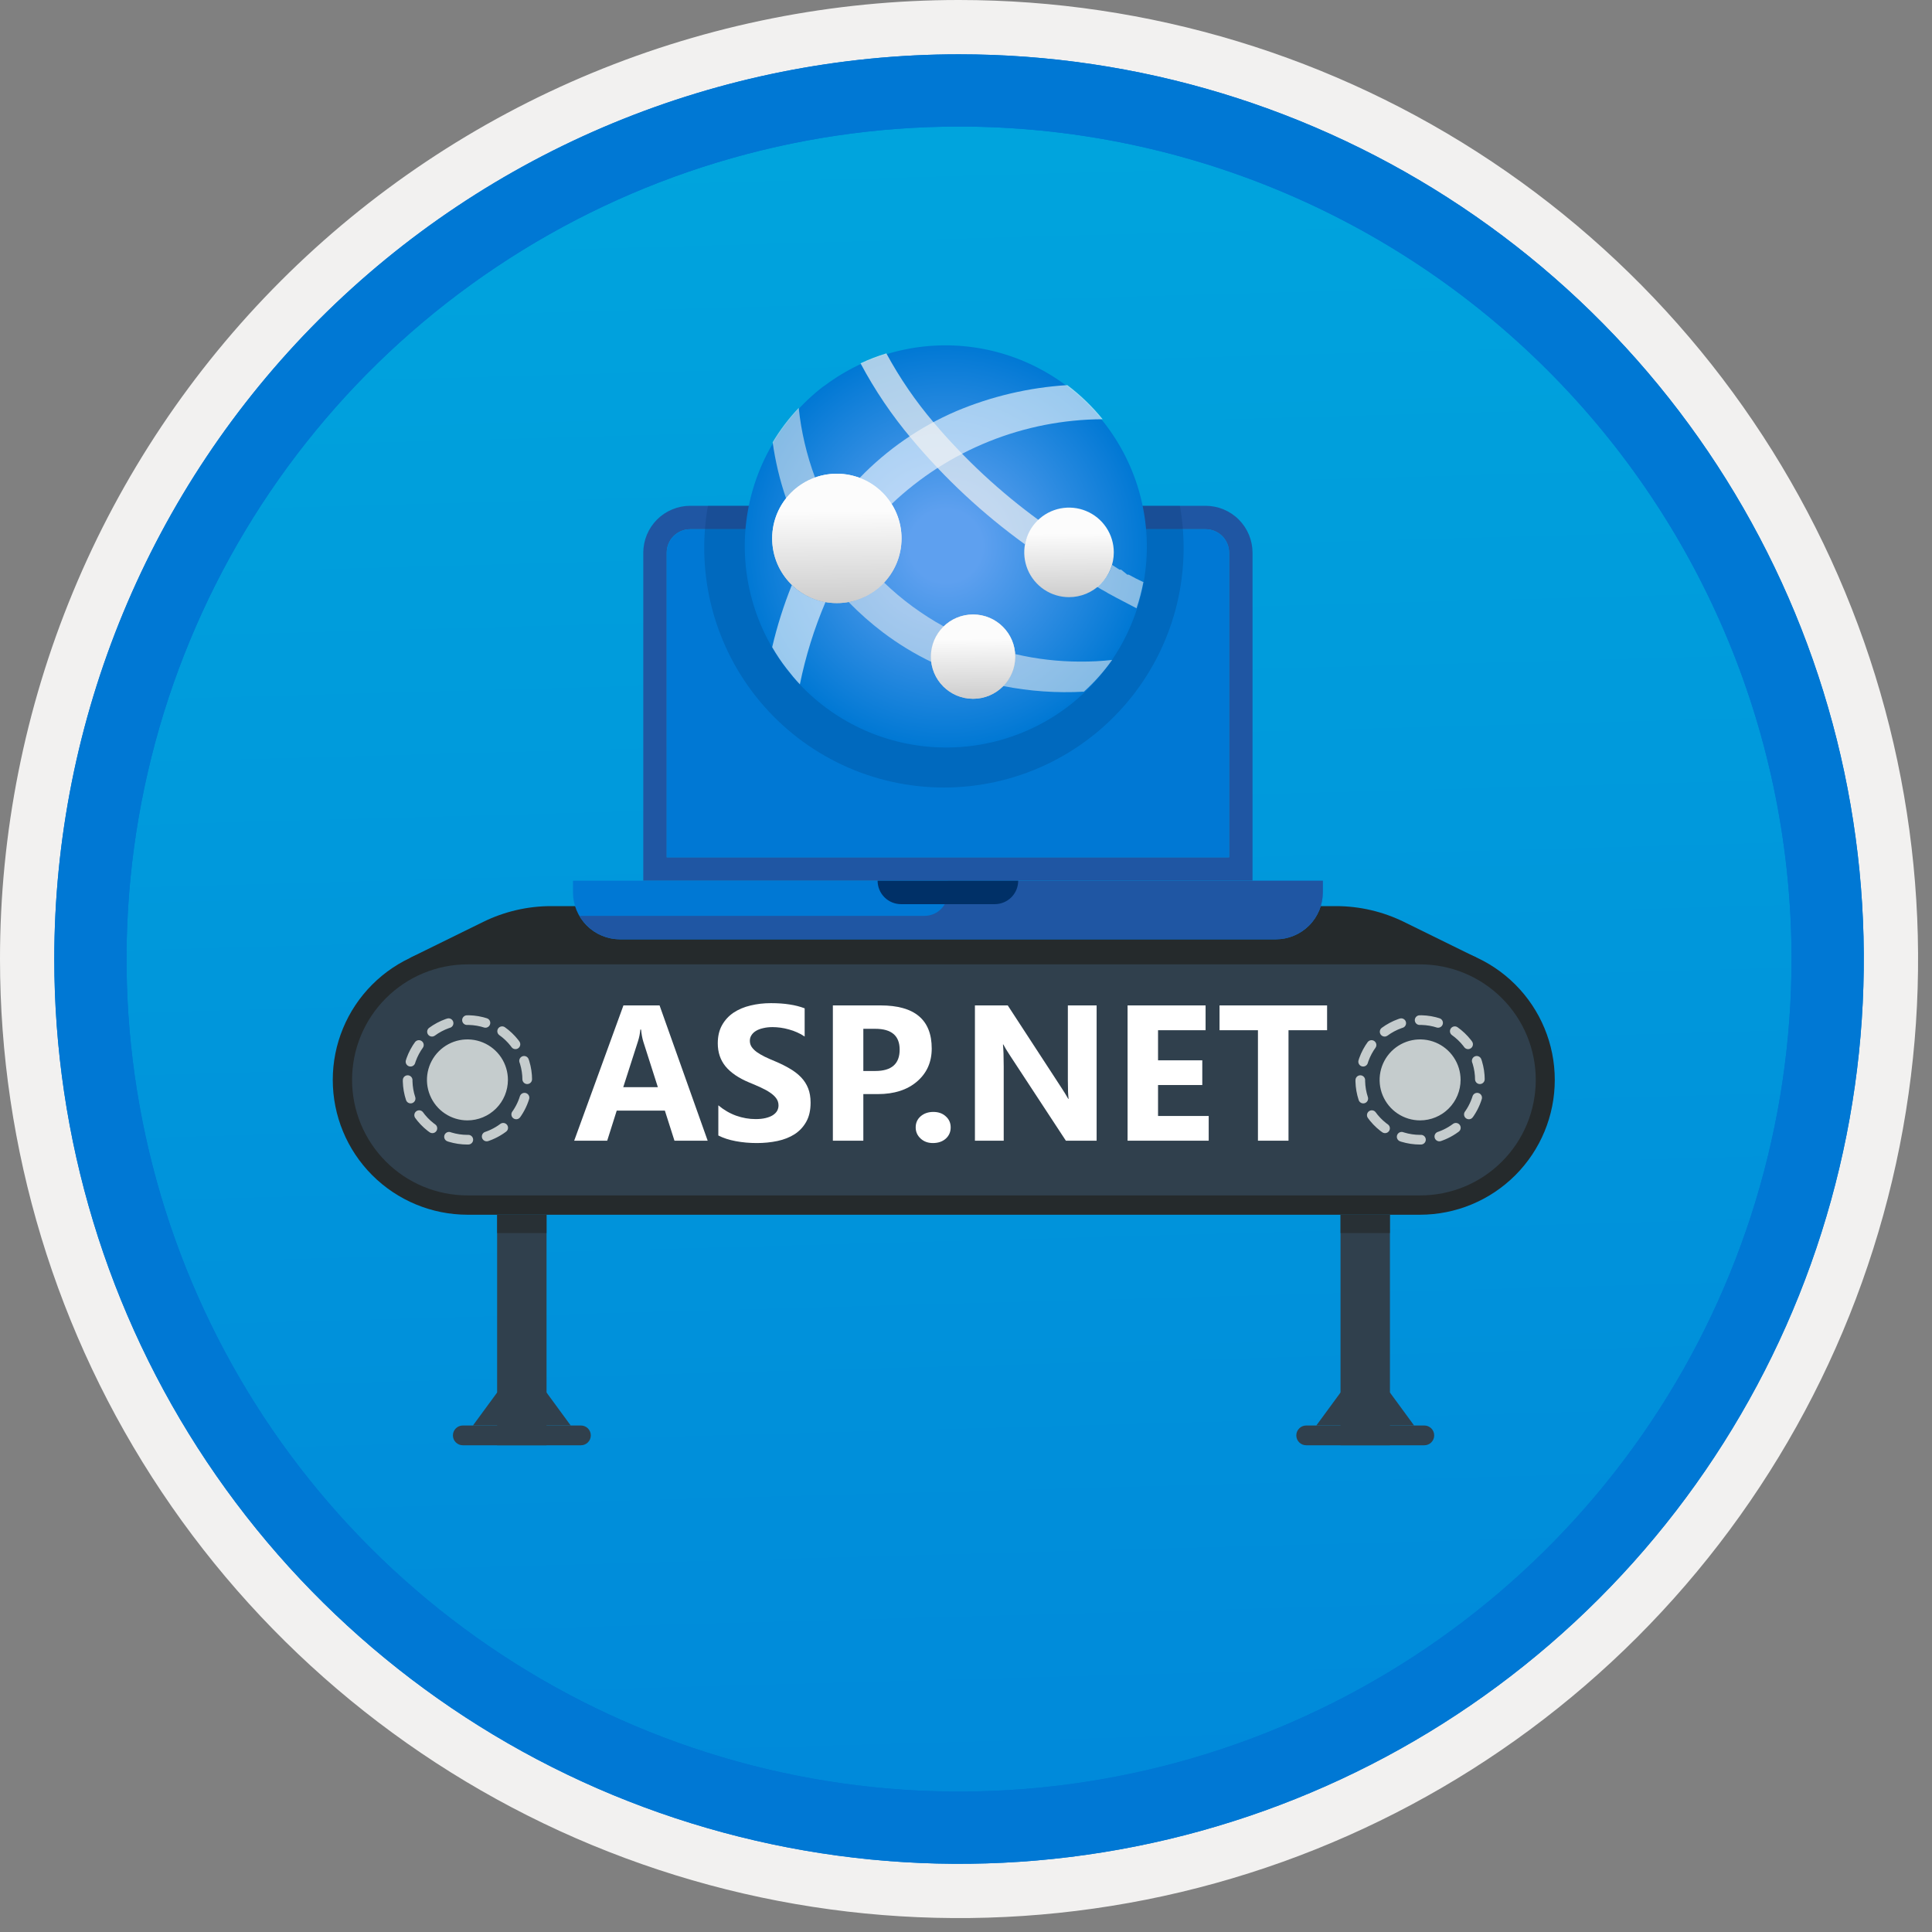 <svg width="100" height="100" viewBox="0 0 100 100" fill="none" xmlns="http://www.w3.org/2000/svg">
<rect x="0" y="0" width="100" height="100" fill="#808080" stroke="none"/>
<g clip-path="url(#clip0)">
<path d="M49.64 96.45C40.382 96.45 31.332 93.705 23.634 88.561C15.936 83.418 9.936 76.107 6.393 67.553C2.85 59 1.923 49.588 3.73 40.508C5.536 31.428 9.994 23.087 16.54 16.54C23.087 9.994 31.428 5.536 40.508 3.73C49.588 1.923 59 2.85 67.553 6.393C76.107 9.936 83.418 15.936 88.561 23.634C93.705 31.332 96.45 40.382 96.45 49.64C96.451 55.787 95.24 61.875 92.888 67.554C90.535 73.234 87.088 78.394 82.741 82.741C78.394 87.088 73.234 90.535 67.554 92.888C61.875 95.24 55.787 96.451 49.64 96.45V96.45Z" fill="url(#paint0_linear)"/>
<path fill-rule="evenodd" clip-rule="evenodd" d="M95.54 49.64C95.54 58.718 92.848 67.593 87.805 75.141C82.761 82.689 75.592 88.572 67.205 92.046C58.818 95.52 49.589 96.429 40.685 94.658C31.782 92.887 23.603 88.515 17.184 82.096C10.765 75.677 6.393 67.498 4.622 58.595C2.851 49.691 3.76 40.462 7.234 32.075C10.708 23.688 16.591 16.519 24.139 11.476C31.688 6.432 40.562 3.74 49.64 3.74C55.668 3.74 61.636 4.927 67.205 7.234C72.774 9.541 77.834 12.921 82.096 17.184C86.359 21.446 89.739 26.506 92.046 32.075C94.353 37.644 95.54 43.612 95.54 49.64V49.64ZM49.64 3.62732e-07C59.458 3.62732e-07 69.055 2.911 77.219 8.366C85.382 13.82 91.744 21.573 95.501 30.644C99.258 39.714 100.242 49.695 98.326 59.324C96.411 68.954 91.683 77.799 84.741 84.741C77.799 91.683 68.954 96.411 59.324 98.326C49.695 100.242 39.714 99.258 30.644 95.501C21.573 91.744 13.82 85.382 8.366 77.219C2.911 69.055 3.62732e-07 59.458 3.62732e-07 49.64C-0.001 43.121 1.283 36.666 3.777 30.643C6.271 24.62 9.928 19.147 14.537 14.537C19.147 9.928 24.62 6.271 30.643 3.777C36.666 1.283 43.121 -0.001 49.64 3.62732e-07V3.62732e-07Z" fill="#F2F1F0"/>
<path fill-rule="evenodd" clip-rule="evenodd" d="M92.73 49.641C92.73 58.163 90.202 66.494 85.468 73.58C80.733 80.666 74.003 86.189 66.129 89.451C58.256 92.712 49.592 93.565 41.233 91.903C32.874 90.24 25.197 86.136 19.17 80.11C13.144 74.084 9.04 66.406 7.378 58.047C5.715 49.688 6.568 41.024 9.83 33.151C13.091 25.277 18.614 18.547 25.7 13.813C32.786 9.078 41.117 6.551 49.64 6.551C55.298 6.55 60.902 7.665 66.13 9.83C71.358 11.995 76.108 15.169 80.11 19.171C84.111 23.172 87.285 27.922 89.45 33.15C91.616 38.378 92.73 43.982 92.73 49.641V49.641ZM49.64 2.811C58.902 2.811 67.956 5.557 75.657 10.703C83.358 15.849 89.36 23.162 92.905 31.72C96.449 40.277 97.377 49.693 95.57 58.777C93.763 67.861 89.303 76.205 82.753 82.754C76.204 89.304 67.86 93.764 58.776 95.571C49.692 97.378 40.276 96.45 31.718 92.906C23.162 89.361 15.848 83.359 10.702 75.658C5.556 67.957 2.81 58.903 2.81 49.641C2.811 37.221 7.745 25.31 16.527 16.528C25.309 7.746 37.22 2.812 49.64 2.811V2.811Z" fill="#0078D4"/>
<path fill-rule="evenodd" clip-rule="evenodd" d="M92.73 49.641C92.73 58.163 90.202 66.494 85.468 73.58C80.733 80.666 74.003 86.189 66.129 89.451C58.256 92.712 49.592 93.565 41.233 91.903C32.874 90.24 25.197 86.136 19.17 80.11C13.144 74.084 9.04 66.406 7.378 58.047C5.715 49.688 6.568 41.024 9.83 33.151C13.091 25.277 18.614 18.547 25.7 13.813C32.786 9.078 41.117 6.551 49.64 6.551C55.298 6.55 60.902 7.665 66.13 9.83C71.358 11.995 76.108 15.169 80.11 19.171C84.111 23.172 87.285 27.922 89.45 33.15C91.616 38.378 92.73 43.982 92.73 49.641V49.641ZM49.64 2.811C58.902 2.811 67.956 5.557 75.657 10.703C83.358 15.849 89.36 23.162 92.905 31.72C96.449 40.277 97.377 49.693 95.57 58.777C93.763 67.861 89.303 76.205 82.753 82.754C76.204 89.304 67.86 93.764 58.776 95.571C49.692 97.378 40.276 96.45 31.718 92.906C23.162 89.361 15.848 83.359 10.702 75.658C5.556 67.957 2.81 58.903 2.81 49.641C2.811 37.221 7.745 25.31 16.527 16.528C25.309 7.746 37.22 2.812 49.64 2.811V2.811Z" fill="#0078D4"/>
<path d="M73.504 48.916H24.195C22.345 48.918 20.572 49.654 19.265 50.963C17.958 52.272 17.224 54.046 17.224 55.895C17.224 57.745 17.958 59.519 19.265 60.827C20.572 62.136 22.345 62.872 24.195 62.874H73.504C75.354 62.872 77.127 62.136 78.434 60.827C79.741 59.519 80.475 57.745 80.475 55.895C80.475 54.046 79.741 52.272 78.434 50.963C77.127 49.654 75.354 48.918 73.504 48.916V48.916Z" fill="#252A2C"/>
<path d="M24.195 61.874C22.61 61.873 21.091 61.242 19.972 60.12C18.852 58.999 18.223 57.48 18.223 55.895C18.223 54.311 18.852 52.791 19.972 51.67C21.091 50.549 22.61 49.918 24.195 49.916H73.504C74.29 49.915 75.068 50.069 75.795 50.369C76.521 50.669 77.181 51.109 77.737 51.665C78.293 52.22 78.734 52.879 79.035 53.605C79.336 54.331 79.491 55.109 79.491 55.895C79.491 56.681 79.336 57.459 79.035 58.185C78.734 58.911 78.293 59.571 77.737 60.126C77.181 60.681 76.521 61.122 75.795 61.422C75.068 61.722 74.29 61.876 73.504 61.874H24.195Z" fill="#30404D"/>
<path d="M36.629 59.042H34.91L34.413 57.484H31.922L31.429 59.042H29.72L32.269 52.04H34.139L36.629 59.042ZM34.051 56.273L33.299 53.92C33.244 53.744 33.205 53.534 33.182 53.29H33.143C33.127 53.495 33.086 53.699 33.021 53.9L32.259 56.273H34.051Z" fill="white"/>
<path d="M37.181 58.773V57.211C37.464 57.449 37.772 57.628 38.104 57.748C38.436 57.865 38.771 57.924 39.11 57.924C39.308 57.924 39.481 57.906 39.627 57.87C39.777 57.834 39.901 57.785 39.998 57.724C40.099 57.658 40.174 57.584 40.223 57.499C40.272 57.411 40.296 57.317 40.296 57.216C40.296 57.079 40.257 56.957 40.179 56.85C40.101 56.742 39.993 56.643 39.857 56.552C39.723 56.461 39.564 56.373 39.378 56.288C39.193 56.203 38.993 56.117 38.778 56.029C38.231 55.801 37.822 55.523 37.552 55.194C37.285 54.866 37.152 54.468 37.152 54.003C37.152 53.638 37.225 53.326 37.371 53.065C37.518 52.802 37.717 52.585 37.967 52.416C38.221 52.247 38.514 52.123 38.846 52.045C39.178 51.964 39.53 51.923 39.901 51.923C40.265 51.923 40.588 51.946 40.868 51.991C41.151 52.033 41.411 52.1 41.649 52.191V53.651C41.532 53.57 41.403 53.498 41.263 53.437C41.126 53.375 40.985 53.324 40.838 53.285C40.692 53.243 40.545 53.212 40.399 53.192C40.256 53.173 40.119 53.163 39.989 53.163C39.81 53.163 39.647 53.181 39.5 53.217C39.354 53.249 39.23 53.297 39.129 53.358C39.028 53.42 38.95 53.495 38.895 53.583C38.84 53.668 38.812 53.764 38.812 53.871C38.812 53.988 38.843 54.094 38.905 54.188C38.967 54.28 39.054 54.367 39.168 54.452C39.282 54.533 39.421 54.615 39.583 54.696C39.746 54.774 39.93 54.856 40.135 54.94C40.415 55.058 40.666 55.183 40.887 55.316C41.112 55.447 41.304 55.595 41.463 55.761C41.623 55.927 41.745 56.117 41.83 56.332C41.914 56.544 41.956 56.791 41.956 57.074C41.956 57.465 41.882 57.794 41.732 58.06C41.585 58.324 41.385 58.539 41.131 58.705C40.877 58.868 40.581 58.985 40.243 59.057C39.907 59.128 39.552 59.164 39.178 59.164C38.794 59.164 38.428 59.132 38.08 59.066C37.734 59.001 37.435 58.904 37.181 58.773Z" fill="white"/>
<path d="M44.686 56.63V59.042H43.109V52.04H45.58C47.344 52.04 48.226 52.784 48.226 54.272C48.226 54.975 47.972 55.544 47.464 55.98C46.96 56.413 46.284 56.63 45.438 56.63H44.686ZM44.686 53.251V55.434H45.306C46.146 55.434 46.566 55.066 46.566 54.33C46.566 53.611 46.146 53.251 45.306 53.251H44.686Z" fill="white"/>
<path d="M48.285 59.164C48.031 59.164 47.819 59.086 47.65 58.93C47.48 58.773 47.396 58.581 47.396 58.353C47.396 58.119 47.482 57.927 47.655 57.777C47.83 57.628 48.048 57.553 48.309 57.553C48.573 57.553 48.788 57.629 48.953 57.782C49.123 57.932 49.207 58.122 49.207 58.353C49.207 58.591 49.121 58.786 48.949 58.94C48.779 59.089 48.558 59.164 48.285 59.164Z" fill="white"/>
<path d="M56.761 59.042H55.169L52.284 54.643C52.114 54.385 51.997 54.192 51.932 54.062H51.913C51.938 54.309 51.952 54.687 51.952 55.194V59.042H50.462V52.04H52.161L54.94 56.303C55.067 56.495 55.184 56.685 55.291 56.874H55.311C55.285 56.711 55.272 56.391 55.272 55.912V52.04H56.761V59.042Z" fill="white"/>
<path d="M62.562 59.042H58.363V52.04H62.401V53.324H59.94V54.882H62.23V56.161H59.94V57.763H62.562V59.042Z" fill="white"/>
<path d="M68.69 53.324H66.693V59.042H65.111V53.324H63.123V52.04H68.69V53.324Z" fill="white"/>
<path fill-rule="evenodd" clip-rule="evenodd" d="M24.195 57.991C23.78 57.991 23.375 57.868 23.031 57.638C22.686 57.408 22.417 57.08 22.259 56.697C22.1 56.315 22.058 55.893 22.139 55.487C22.22 55.08 22.42 54.707 22.713 54.414C23.006 54.121 23.379 53.921 23.785 53.84C24.192 53.759 24.613 53.801 24.996 53.959C25.379 54.118 25.706 54.386 25.937 54.731C26.167 55.076 26.29 55.481 26.29 55.895C26.289 56.451 26.069 56.983 25.676 57.376C25.283 57.769 24.75 57.99 24.195 57.991V57.991Z" fill="#C5CCCD"/>
<path fill-rule="evenodd" clip-rule="evenodd" d="M73.504 57.991C73.09 57.991 72.685 57.868 72.34 57.638C71.996 57.408 71.727 57.08 71.568 56.697C71.409 56.315 71.368 55.893 71.449 55.487C71.53 55.08 71.729 54.707 72.022 54.414C72.315 54.121 72.689 53.921 73.095 53.84C73.501 53.759 73.923 53.801 74.306 53.959C74.689 54.118 75.016 54.386 75.246 54.731C75.477 55.076 75.6 55.481 75.6 55.895C75.599 56.451 75.378 56.983 74.985 57.376C74.593 57.769 74.06 57.99 73.504 57.991V57.991Z" fill="#C5CCCD"/>
<path d="M24.195 58.991C23.583 58.991 22.984 58.809 22.475 58.469C21.966 58.129 21.569 57.646 21.335 57.08C21.101 56.515 21.039 55.892 21.158 55.292C21.278 54.691 21.572 54.14 22.005 53.707C22.438 53.274 22.99 52.979 23.59 52.859C24.191 52.74 24.813 52.801 25.379 53.035C25.944 53.27 26.428 53.666 26.768 54.175C27.108 54.684 27.29 55.283 27.29 55.895C27.289 56.716 26.963 57.502 26.383 58.083C25.802 58.663 25.016 58.99 24.195 58.991Z" stroke="#C5CCCD" stroke-width="0.5" stroke-miterlimit="10" stroke-linecap="round" stroke-dasharray="0.97 0.97"/>
<path d="M73.504 58.991C72.892 58.991 72.293 58.809 71.784 58.469C71.275 58.129 70.878 57.646 70.644 57.08C70.409 56.515 70.348 55.892 70.467 55.292C70.587 54.691 70.881 54.14 71.314 53.707C71.747 53.274 72.299 52.979 72.899 52.859C73.5 52.74 74.122 52.801 74.688 53.035C75.253 53.27 75.737 53.666 76.077 54.175C76.417 54.684 76.599 55.283 76.599 55.895C76.598 56.716 76.272 57.502 75.692 58.083C75.111 58.663 74.325 58.99 73.504 58.991Z" stroke="#C5CCCD" stroke-width="0.5" stroke-miterlimit="10" stroke-linecap="round" stroke-dasharray="0.97 0.97"/>
<path fill-rule="evenodd" clip-rule="evenodd" d="M76.471 49.587L72.675 47.721C71.577 47.181 70.37 46.9 69.146 46.9H28.532C27.308 46.9 26.101 47.181 25.003 47.721L21.207 49.587H76.471Z" fill="#252A2C"/>
<path d="M28.289 62.875H25.731V74.807H28.289V62.875Z" fill="#30404D"/>
<path fill-rule="evenodd" clip-rule="evenodd" d="M28.289 72.077H25.731L24.479 73.784H29.54L28.289 72.077Z" fill="#30404D"/>
<path d="M30.069 73.784H23.955C23.672 73.784 23.443 74.013 23.443 74.296V74.296C23.443 74.578 23.672 74.807 23.955 74.807H30.069C30.351 74.807 30.58 74.578 30.58 74.296V74.296C30.58 74.013 30.351 73.784 30.069 73.784Z" fill="#30404D"/>
<path opacity="0.7" d="M28.289 62.875H25.731V63.823H28.289V62.875Z" fill="#252A2C"/>
<path d="M71.943 62.875H69.385V74.807H71.943V62.875Z" fill="#30404D"/>
<path fill-rule="evenodd" clip-rule="evenodd" d="M71.943 72.077H69.385L68.133 73.784H73.194L71.943 72.077Z" fill="#30404D"/>
<path d="M73.723 73.784H67.609C67.326 73.784 67.097 74.013 67.097 74.296V74.296C67.097 74.578 67.326 74.807 67.609 74.807H73.723C74.005 74.807 74.234 74.578 74.234 74.296V74.296C74.234 74.013 74.005 73.784 73.723 73.784Z" fill="#30404D"/>
<path opacity="0.7" d="M71.943 62.875H69.385V63.823H71.943V62.875Z" fill="#252A2C"/>
<path fill-rule="evenodd" clip-rule="evenodd" d="M35.722 26.18C35.079 26.182 34.463 26.438 34.008 26.892C33.554 27.347 33.298 27.963 33.296 28.605V45.586H64.831V28.605C64.829 27.963 64.573 27.347 64.119 26.892C63.664 26.438 63.048 26.182 62.406 26.18H35.722ZM62.406 27.393C62.727 27.393 63.035 27.521 63.263 27.748C63.49 27.976 63.618 28.284 63.618 28.605V44.373H34.509V28.605C34.509 28.284 34.637 27.976 34.864 27.748C35.092 27.521 35.4 27.393 35.722 27.393H62.406Z" fill="#1F56A3"/>
<path fill-rule="evenodd" clip-rule="evenodd" d="M34.509 28.605C34.509 28.284 34.637 27.976 34.864 27.748C35.092 27.521 35.4 27.393 35.722 27.393H62.406C62.727 27.393 63.035 27.521 63.263 27.748C63.49 27.976 63.618 28.284 63.618 28.605V44.373H34.509V28.605Z" fill="#0078D4"/>
<path fill-rule="evenodd" clip-rule="evenodd" d="M29.657 45.586V46.192C29.659 46.835 29.915 47.451 30.37 47.906C30.824 48.36 31.44 48.616 32.083 48.618H66.044C66.687 48.616 67.303 48.36 67.757 47.906C68.212 47.451 68.468 46.835 68.47 46.192V45.586H29.657Z" fill="#0078D4"/>
<path fill-rule="evenodd" clip-rule="evenodd" d="M47.85 47.405H29.996C30.207 47.772 30.511 48.077 30.878 48.29C31.244 48.503 31.659 48.616 32.083 48.618H66.044C66.687 48.616 67.303 48.36 67.757 47.906C68.212 47.451 68.468 46.835 68.47 46.192V45.586H49.063V46.192C49.063 46.352 49.032 46.509 48.971 46.657C48.91 46.804 48.821 46.938 48.708 47.05C48.596 47.163 48.462 47.252 48.315 47.313C48.167 47.374 48.01 47.405 47.85 47.405V47.405Z" fill="#1F56A3"/>
<path fill-rule="evenodd" clip-rule="evenodd" d="M46.638 46.799H51.489C51.811 46.799 52.12 46.671 52.347 46.444C52.574 46.216 52.702 45.908 52.702 45.586H45.425C45.425 45.908 45.553 46.216 45.78 46.444C46.008 46.671 46.316 46.799 46.638 46.799V46.799Z" fill="#003067"/>
<path opacity="0.2" d="M36.643 26.18C36.325 27.965 36.403 29.798 36.87 31.551C37.337 33.303 38.182 34.931 39.347 36.322C40.511 37.712 41.966 38.83 43.61 39.597C45.253 40.364 47.044 40.762 48.858 40.762C50.671 40.762 52.462 40.364 54.106 39.597C55.749 38.83 57.204 37.712 58.368 36.322C59.533 34.931 60.379 33.303 60.846 31.551C61.313 29.798 61.39 27.965 61.072 26.18H36.643Z" fill="#003067"/>
<path d="M55.369 36.501C54.287 37.341 53.05 37.959 51.729 38.321C50.408 38.683 49.028 38.781 47.669 38.609C46.31 38.438 44.998 38 43.808 37.321C42.618 36.642 41.574 35.736 40.735 34.653C39.895 33.571 39.278 32.333 38.917 31.012C38.556 29.691 38.459 28.311 38.631 26.952C38.804 25.593 39.242 24.281 39.922 23.092C40.601 21.903 41.509 20.859 42.592 20.02L42.702 19.947C44.9 18.306 47.656 17.598 50.373 17.975C53.09 18.353 55.548 19.787 57.215 21.965C58.882 24.143 59.623 26.891 59.277 29.612C58.932 32.333 57.527 34.808 55.369 36.501" fill="url(#paint1_radial)"/>
<path opacity="0.6" d="M46.148 26.089C49.096 23.285 53.005 21.715 57.074 21.699C56.539 21.038 55.925 20.445 55.246 19.934C53.267 20.056 51.323 20.512 49.495 21.282C47.614 22.09 45.913 23.266 44.492 24.74C45.175 25 45.756 25.473 46.148 26.089V26.089Z" fill="white"/>
<path opacity="0.6" d="M40.985 30.283C40.564 31.326 40.224 32.401 39.968 33.496C40.194 33.889 40.448 34.267 40.728 34.624C40.949 34.906 41.157 35.164 41.402 35.421C41.699 33.962 42.142 32.536 42.727 31.166C42.072 31.049 41.467 30.742 40.985 30.283Z" fill="white"/>
<path opacity="0.55" d="M42.187 24.716C41.754 23.555 41.47 22.344 41.341 21.111C40.826 21.652 40.374 22.248 39.992 22.889C40.131 23.882 40.365 24.86 40.691 25.808C41.075 25.309 41.594 24.93 42.187 24.716V24.716Z" fill="#F2F2F2"/>
<path d="M43.315 31.216C45.164 31.216 46.663 29.717 46.663 27.868C46.663 26.019 45.164 24.52 43.315 24.52C41.466 24.52 39.968 26.019 39.968 27.868C39.968 29.717 41.466 31.216 43.315 31.216Z" fill="url(#paint2_linear)"/>
<path opacity="0.55" d="M48.196 33.986C48.196 33.696 48.255 33.408 48.369 33.141C48.482 32.873 48.649 32.631 48.858 32.429C47.727 31.81 46.684 31.043 45.755 30.148C45.27 30.673 44.63 31.03 43.928 31.166C44.481 31.733 45.076 32.257 45.706 32.736C46.492 33.329 47.334 33.842 48.22 34.269C48.206 34.175 48.198 34.081 48.196 33.986Z" fill="#F2F2F2"/>
<path opacity="0.55" d="M55.921 34.244C54.781 34.245 53.646 34.113 52.536 33.852C52.542 33.896 52.542 33.942 52.536 33.986C52.537 34.269 52.483 34.548 52.375 34.809C52.268 35.07 52.11 35.307 51.911 35.507C53.291 35.78 54.7 35.879 56.105 35.801C56.65 35.308 57.139 34.757 57.564 34.158C57.018 34.219 56.47 34.247 55.921 34.244Z" fill="#F2F2F2"/>
<path d="M50.366 36.169C51.572 36.169 52.549 35.192 52.549 33.986C52.549 32.781 51.572 31.804 50.366 31.804C49.161 31.804 48.183 32.781 48.183 33.986C48.183 35.192 49.161 36.169 50.366 36.169Z" fill="url(#paint3_linear)"/>
<path opacity="0.7" d="M53.051 28.174C53.16 27.695 53.422 27.264 53.8 26.948C51.78 25.48 49.944 23.776 48.331 21.872C47.39 20.767 46.568 19.567 45.878 18.291C45.42 18.428 44.973 18.601 44.541 18.806C45.28 20.195 46.164 21.503 47.178 22.705C48.902 24.765 50.875 26.602 53.051 28.174V28.174Z" fill="#F2F2F2"/>
<path d="M55.332 30.909C54.874 30.909 54.426 30.773 54.045 30.518C53.664 30.263 53.367 29.901 53.191 29.478C53.016 29.054 52.97 28.588 53.059 28.139C53.149 27.689 53.369 27.276 53.694 26.952C54.018 26.628 54.431 26.407 54.88 26.318C55.33 26.229 55.796 26.274 56.219 26.45C56.643 26.625 57.005 26.922 57.259 27.303C57.514 27.685 57.65 28.133 57.65 28.591C57.65 29.206 57.406 29.795 56.971 30.23C56.536 30.664 55.947 30.909 55.332 30.909" fill="url(#paint4_linear)"/>
<path opacity="0.55" d="M59.219 30.149L58.79 29.94L58.422 29.744H58.349L58.03 29.486H57.944L57.564 29.241C57.432 29.693 57.157 30.089 56.779 30.369C56.926 30.467 57.086 30.553 57.245 30.639L57.343 30.7L57.773 30.933L58.827 31.485C58.976 31.04 59.094 30.585 59.183 30.124L59.219 30.149Z" fill="#F2F2F2"/>
<path d="M43.315 31.216C45.164 31.216 46.663 29.717 46.663 27.868C46.663 26.019 45.164 24.52 43.315 24.52C41.466 24.52 39.968 26.019 39.968 27.868C39.968 29.717 41.466 31.216 43.315 31.216Z" fill="url(#paint5_linear)"/>
<path d="M50.366 36.169C51.572 36.169 52.549 35.192 52.549 33.986C52.549 32.781 51.572 31.804 50.366 31.804C49.161 31.804 48.183 32.781 48.183 33.986C48.183 35.192 49.161 36.169 50.366 36.169Z" fill="url(#paint6_linear)"/>
</g>
<defs>
<linearGradient id="paint0_linear" x1="47.87" y1="-15.153" x2="51.852" y2="130.615" gradientUnits="userSpaceOnUse">
<stop stop-color="#00ABDE"/>
<stop offset="1" stop-color="#007ED8"/>
</linearGradient>
<radialGradient id="paint1_radial" cx="0" cy="0" r="1" gradientUnits="userSpaceOnUse" gradientTransform="translate(48.957 28.259) scale(10.43)">
<stop offset="0.18" stop-color="#5EA0EF"/>
<stop offset="1" stop-color="#0078D4"/>
</radialGradient>
<linearGradient id="paint2_linear" x1="43.341" y1="31.302" x2="43.304" y2="26.458" gradientUnits="userSpaceOnUse">
<stop stop-color="#CCCCCC"/>
<stop offset="1" stop-color="#FCFCFC"/>
</linearGradient>
<linearGradient id="paint3_linear" x1="949.05" y1="1044.03" x2="949.05" y2="1063.04" gradientUnits="userSpaceOnUse">
<stop stop-color="#CCCCCC"/>
<stop offset="1" stop-color="#FCFCFC"/>
</linearGradient>
<linearGradient id="paint4_linear" x1="55.35" y1="30.968" x2="55.325" y2="27.615" gradientUnits="userSpaceOnUse">
<stop stop-color="#CCCCCC"/>
<stop offset="1" stop-color="#FCFCFC"/>
</linearGradient>
<linearGradient id="paint5_linear" x1="43.341" y1="31.302" x2="43.304" y2="26.458" gradientUnits="userSpaceOnUse">
<stop stop-color="#CCCCCC"/>
<stop offset="1" stop-color="#FCFCFC"/>
</linearGradient>
<linearGradient id="paint6_linear" x1="50.383" y1="36.225" x2="50.359" y2="33.067" gradientUnits="userSpaceOnUse">
<stop stop-color="#CCCCCC"/>
<stop offset="1" stop-color="#FCFCFC"/>
</linearGradient>
<clipPath id="clip0">
<rect width="99.28" height="99.28" fill="white"/>
</clipPath>
</defs>
</svg>
